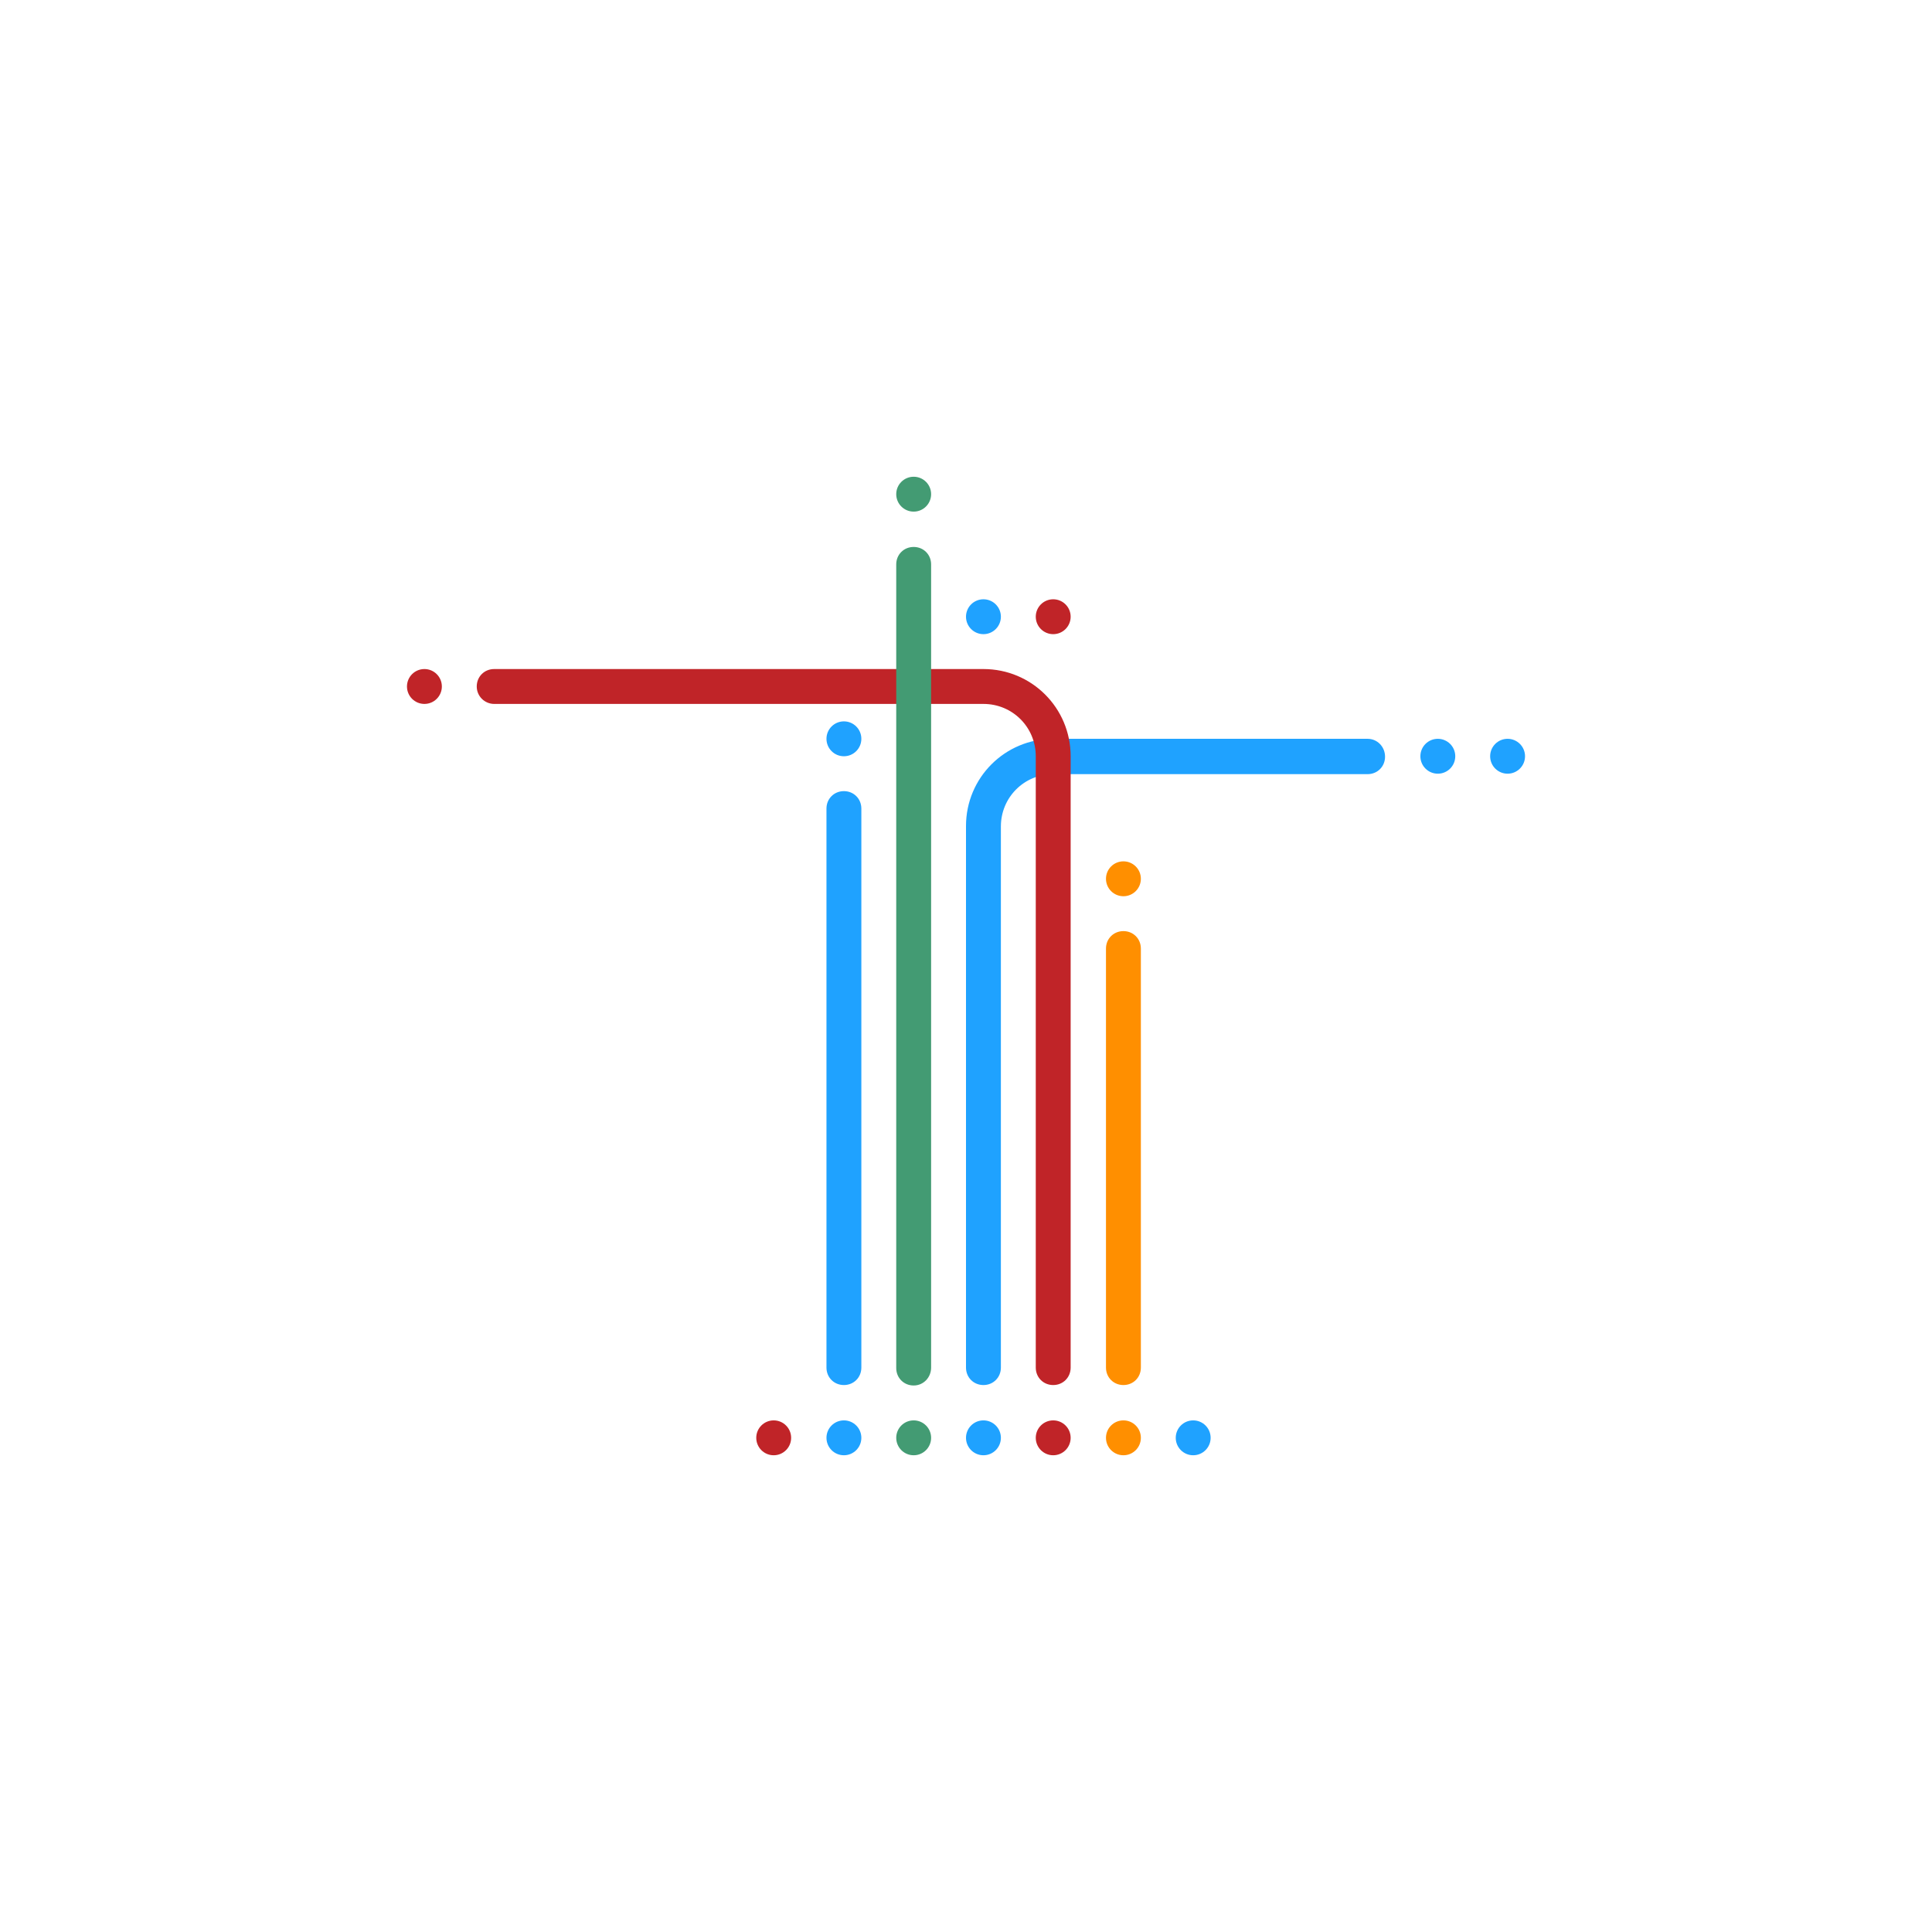 <?xml version="1.0" encoding="utf-8"?>
<!-- Generator: Adobe Illustrator 23.0.3, SVG Export Plug-In . SVG Version: 6.00 Build 0)  -->
<svg version="1.1" id="Layer_1" xmlns="http://www.w3.org/2000/svg" xmlns:xlink="http://www.w3.org/1999/xlink" x="0px" y="0px"
	 viewBox="0 0 432 432" style="enable-background:new 0 0 432 432;" xml:space="preserve">
<style type="text/css">
	.st0{fill:#1FA2FF;}
	.st1{fill:#C02428;}
	.st2{fill:#439B73;}
	.st3{fill:#FF8F00;}
	.st4{fill-rule:evenodd;clip-rule:evenodd;fill:#439B73;}
	.st5{fill-rule:evenodd;clip-rule:evenodd;fill:#C02428;}
	.st6{fill-rule:evenodd;clip-rule:evenodd;fill:#1FA2FF;}
	.st7{fill-rule:evenodd;clip-rule:evenodd;fill:#FF8F00;}
</style>
<g>
	<g id="Artboard" transform="translate(-3768, -6532)">
		<g id="Group-68" transform="translate(3768, 6532)">
			<g id="Group-54">
				<path id="Stroke-18" class="st0" d="M305.8,165.2h-70.3c-10.8,0-19.5,8.7-19.5,19.5v121.1c0,2.2,1.7,3.9,3.9,3.9
					s3.9-1.7,3.9-3.9V184.8c0-6.5,5.2-11.7,11.7-11.7h70.3c2.2,0,3.9-1.7,3.9-3.9S308,165.2,305.8,165.2z"/>
				<path id="Stroke-21" class="st1" d="M110.5,157.4h109.4c6.5,0,11.7,5.2,11.7,11.7v136.7c0,2.2,1.7,3.9,3.9,3.9s3.9-1.7,3.9-3.9
					V169.1c0-10.8-8.7-19.5-19.5-19.5H110.5c-2.2,0-3.9,1.7-3.9,3.9C106.6,155.7,108.4,157.4,110.5,157.4z"/>
				<path id="Stroke-22" class="st2" d="M208.2,305.8V126.2c0-2.2-1.7-3.9-3.9-3.9s-3.9,1.7-3.9,3.9v179.7c0,2.2,1.7,3.9,3.9,3.9
					S208.2,308,208.2,305.8z"/>
				<path id="Stroke-24" class="st0" d="M192.6,305.8v-125c0-2.2-1.7-3.9-3.9-3.9s-3.9,1.7-3.9,3.9v125c0,2.2,1.7,3.9,3.9,3.9
					S192.6,308,192.6,305.8z"/>
				<path id="Stroke-27" class="st3" d="M255.1,305.8v-93.7c0-2.2-1.7-3.9-3.9-3.9s-3.9,1.7-3.9,3.9v93.7c0,2.2,1.7,3.9,3.9,3.9
					S255.1,308,255.1,305.8z"/>
				<circle id="Oval" class="st4" cx="204.3" cy="110.5" r="3.9"/>
				<circle id="Oval-Copy-72" class="st5" cx="94.9" cy="153.5" r="3.9"/>
				<circle id="Oval-Copy-73" class="st6" cx="321.5" cy="169.1" r="3.9"/>
				<circle id="Oval-Copy-75" class="st7" cx="251.2" cy="196.5" r="3.9"/>
				<circle id="Oval-Copy-76" class="st6" cx="188.7" cy="165.2" r="3.9"/>
				<circle id="Oval-Copy-77" class="st6" cx="219.9" cy="137.9" r="3.9"/>
				<circle id="Oval-Copy-78" class="st5" cx="235.5" cy="137.9" r="3.9"/>
				<circle class="st5" cx="173" cy="321.5" r="3.9"/>
				<circle id="Oval-Copy-79" class="st6" cx="188.7" cy="321.5" r="3.9"/>
				<circle id="Oval-Copy-80" class="st4" cx="204.3" cy="321.5" r="3.9"/>
				<circle id="Oval-Copy-81" class="st6" cx="219.9" cy="321.5" r="3.9"/>
				<circle id="Oval-Copy-82" class="st5" cx="235.5" cy="321.5" r="3.9"/>
				<circle id="Oval-Copy-83" class="st7" cx="251.2" cy="321.5" r="3.9"/>
				<circle id="Oval-Copy-84" class="st6" cx="266.8" cy="321.5" r="3.9"/>
				<circle id="Oval-Copy-74" class="st6" cx="337.1" cy="169.1" r="3.9"/>
			</g>
		</g>
	</g>
</g>
</svg>
